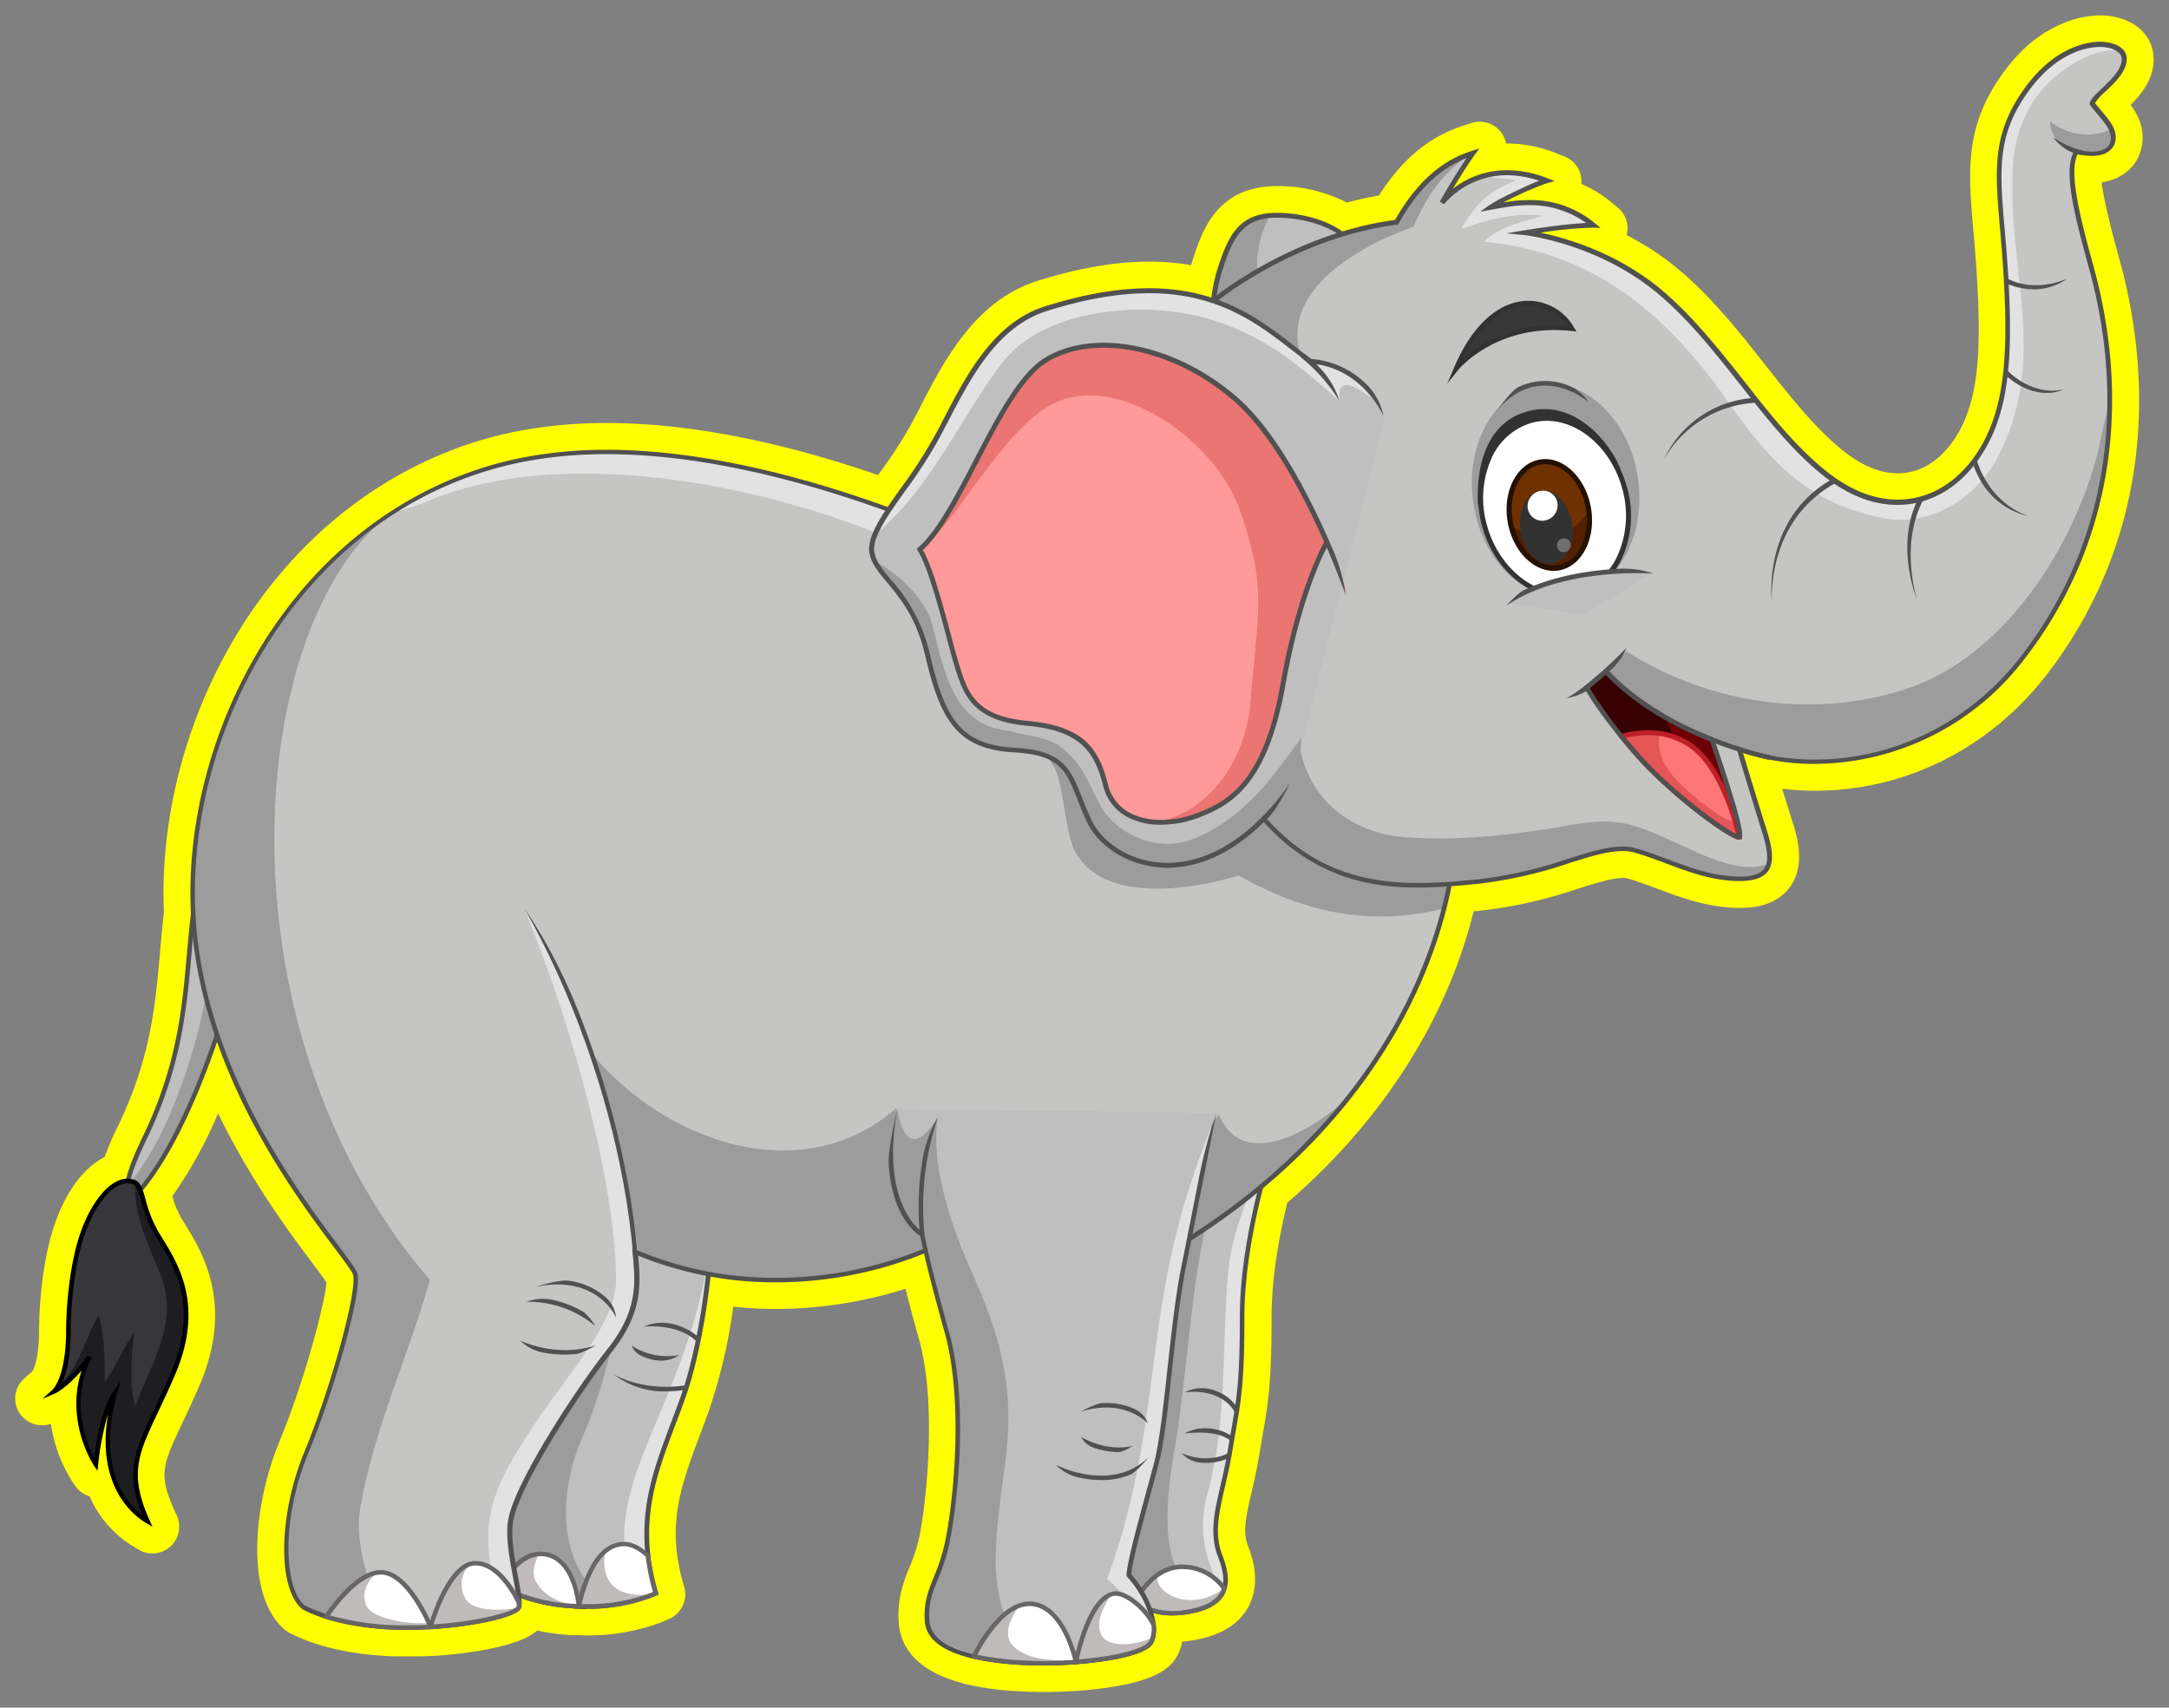 <svg id="Layer_1" data-name="Layer 1" xmlns="http://www.w3.org/2000/svg" width="486.29" height="382.93" viewBox="0 0 486.29 382.93">
  <rect x="0" y="0" width="486.29" height="382.93" fill="#808080" stroke="none"/>
  <defs>
    <style>
      .cls-1 {
        fill: #ff0;
      }

      .cls-2 {
        fill: #bfbfbf;
      }

      .cls-3 {
        fill: #9c9c9c;
      }

      .cls-4 {
        fill: #515151;
      }

      .cls-5 {
        fill: #37363b;
      }

      .cls-6 {
        fill: #1e1d22;
      }

      .cls-7 {
        fill: #e2e2e2;
      }

      .cls-8 {
        fill: #fff;
      }

      .cls-9 {
        fill: #bfbbbb;
      }

      .cls-10 {
        fill: #676565;
      }

      .cls-11 {
        fill: #c5c6c4;
      }

      .cls-12 {
        fill: #323232;
      }

      .cls-13 {
        fill: #703100;
      }

      .cls-14 {
        fill: #542000;
      }

      .cls-15 {
        opacity: 0.3;
      }

      .cls-16 {
        fill: #231103;
      }

      .cls-17 {
        fill: #383838;
      }

      .cls-18 {
        fill: #6d0004;
      }

      .cls-19 {
        fill: #370002;
      }

      .cls-20 {
        fill: #ff7676;
      }

      .cls-21 {
        fill: #e55757;
      }

      .cls-22 {
        fill: #bf2028;
      }

      .cls-23 {
        fill: #ff999a;
      }

      .cls-24 {
        fill: #ea7572;
      }
    </style>
  </defs>
  <g>
    <path class="cls-1" d="M475.19,58.18c-1.12-4.07-3.39-12.29-4-17.29,4.65-.69,8.07-3.62,8.95-7.85.83-4-.66-7.07-2.44-9.53,2.56-2.56,5.39-6.09,5.12-10.78-.31-5.47-5.26-9.28-12-9.28-2.85,0-12.78.88-21.29,12.31-9.16,12.29-8.29,22.32-7.08,36.2.24,2.75.49,5.59.69,8.75,1.15,17.92.64,29.93-5.36,38.33-2.31,3.24-6.32,7.09-12.31,7.09-3.83,0-7.83-1.61-11.9-4.79-6.33-5-11.82-11.92-17.64-19.31-5.66-7.18-11.5-14.6-18.67-20.84a63,63,0,0,0-12.58-8.47,6,6,0,0,0-1.91-6.12l-1.22-1a27.8,27.8,0,0,0-7-4.36c0-.06,0-.13,0-.2a6,6,0,0,0-3.78-5.95l-1.57-.62A30.58,30.58,0,0,0,338,32.17h-.34a6,6,0,0,0-5.89-4.88,6.2,6.2,0,0,0-1.84.29l-1.58.51c-5.05,1.62-12.36,5-19.18,15.73-2.38.42-4.79,1-7.21,1.59a34,34,0,0,0-15.75-3.68c-13.22,0-16.61,10-18.43,15.39q-.41,1.22-.72,2.34a54,54,0,0,0-9.4-.79c-7.72,0-16,1.45-25.51,4.46-13.67,4.56-20.52,17.8-26,28.45-.65,1.26-1.29,2.5-1.93,3.68a104.41,104.41,0,0,1-7,10.76l-.36.5C174.31,98.78,153.9,94.86,136,94.86a106,106,0,0,0-18.86,1.62c-24.1,4.41-45.58,18.71-60.49,40.27-13.63,19.72-20.88,44.39-19.91,67.69,0,.09,0,.19,0,.28l-.06.52c-.31,2.69-.54,5.28-.78,8v.11c-1.1,12.34-2.13,24-9.44,39.12a69.58,69.58,0,0,0-3,7c-4.56,2.25-8.55,7.51-11.15,14.91-3.45,9.85-3.55,22.47-3.55,23.88,0,6-1.09,8.52-1.43,9.16l-1.91,1.71a6,6,0,0,0,4,10.48,5.82,5.82,0,0,0,2-.34A32.93,32.93,0,0,0,16.06,332l.79,1.17a6,6,0,0,0,3.26,2.38,24.41,24.41,0,0,0,9.62,11.13l1.39.83a6,6,0,0,0,8.53-7.62L39,338.44c-3.53-7.89-2.49-10.1,1.94-19.46,1.13-2.39,2.41-5.09,3.79-8.3,7.85-18.32.56-30-3.35-36.33l-.5-.81a19.88,19.88,0,0,1-2.23-5.31A100,100,0,0,0,48.9,249.66c7.4,15.3,16.4,27.27,21.29,33.78,1.08,1.44,2.36,3.14,3,4.15-.36,4.65-4.82,21.8-10.5,35.56-6.25,15.15-7.52,35.11,1.19,42.31.16.13.34.26.52.38l.09.06a6.32,6.32,0,0,0,.56.33,39.53,39.53,0,0,0,5,2.1l.45.17.65.2.43.13,1.16.34.19.05.73.2c.56.15,1.12.29,1.68.41s.91.2,1.39.29l.7.14q.68.14,1.38.24l.43.07c.86.14,1.74.26,2.72.37l.5.06,1.34.14,1.72.13.92.06,2,.09h.34c.91,0,1.79,0,2.63,0s1.76,0,2.62,0h.36l1.72-.07h.27l1.27-.07.33,0c3.44-.24,17.18-1.42,22.06-5.33.13-.1.25-.2.38-.32l1.34.28,1.42.23,1.3.19c.55.07,1.1.13,1.66.18l1.07.09h0a4.78,4.78,0,0,0,.76.08l1.13,0,.54,0h.4l1.41.05a5.25,5.25,0,0,0,.56,0,47,47,0,0,0,15.62-2.7c.7-.26,1.39-.54,2.06-.84l.41-.19a6,6,0,0,0,3.29-7.16l-.13-.43c-.22-.77-.42-1.52-.6-2.26l-.15-.67c-.12-.51-.22-1-.31-1.5,0,0-.11-.57-.15-.76-.08-.49-.15-1-.21-1.43l-.09-.65c-1.12-9.65,1.71-17.16,5.29-26.68.67-1.77,1.35-3.59,2-5.45a123.41,123.41,0,0,0,5.37-23,88.38,88.38,0,0,0,9.47.52A97.37,97.37,0,0,0,203,289c.77,3,1.78,6.79,3.07,11.41,4,14.35,1.65,36.52,0,44.42a36,36,0,0,1-2.15,6.56c-1.33,3.29-2.83,7-2.41,12.58.33,4.51,3.07,10.45,14.08,13.41a5.16,5.16,0,0,0,.79.24l.61.14a67.39,67.39,0,0,0,10,1.42l.47,0q1.23.09,2.52.15h.17c1.24.05,2.54.08,3.86.08h.23c1.07,0,2.18,0,3.3-.07l.68,0,2.68-.15h.27l1.22-.09,1.31-.12c2.92-.28,5.6-.66,8-1.13l.65-.13c6.2-1.31,9.74-3.22,11.47-6.21a10.74,10.74,0,0,0,.8-1.75c.09-.24.16-.5.26-.85s.14-.53.19-.79c.83-.07,1.68-.17,2.53-.32.67-.11,1.33-.25,2-.41l.53-.14c.5-.14,1-.28,1.45-.43l.51-.19c.49-.18,1-.37,1.4-.57l.45-.21a14.37,14.37,0,0,0,1.42-.8l.31-.19a12.68,12.68,0,0,0,4.1-4.32,12.27,12.27,0,0,0,1-2.32l.13-.42c.05-.16.09-.33.13-.5.74-3.14.33-6.65-1.25-10.7-1.16-3-.52-6.16.83-12,.57-2.48,1.22-5.3,1.75-8.51.26-1.6.5-3,.73-4.32,1.26-7.29,2-11.7,2-26.56,0-9.28,2-19.37,3.53-25.52,19.78-17,30.28-35,35.62-47.29a112.12,112.12,0,0,0,6.15-18.05l1.36-.12a104,104,0,0,0,22.05-4.95c3.95-1.24,7.69-2.41,10-2.41a4.34,4.34,0,0,1,1.17.13c2.18.63,4.43,1.48,6.62,2.3,5.12,1.91,10.92,4.09,17.65,4.28h.8c1.94,0,7.84,0,11.26-4.66,3.63-5,1.56-11.53.56-14.69-.69-2.17-1.5-4.79-2.29-7.36a61.13,61.13,0,0,0,7.33.44c20.17,0,39-9.39,51.77-25.76C478.75,125.71,484.64,92.53,475.19,58.18Z"/>
    <g>
      <g>
        <path class="cls-2" d="M51,224.64s-8.19,29.57-20.25,43c-2.5,1.36-4-.74,1.59-12.28,9.56-19.79,9.17-34.81,10.84-49.36C48.29,213,51,224.64,51,224.64Z"/>
        <path class="cls-3" d="M51,224.64s-8.19,29.57-20.25,43c-1.36.74-2.42.45-2.2-1.83,10-10.85,18.26-37.86,18.77-52.2A76.85,76.85,0,0,1,51,224.64Z"/>
        <path class="cls-4" d="M28.37,267.84c-1-1.56.21-5.83,3.53-12.72,7.79-16.12,8.92-28.87,10-41.2.25-2.75.48-5.35.78-8l.15-1.31.78,1.07c5.08,7.05,7.78,18.35,7.89,18.83l0,.13,0,.12c-.08.3-8.36,29.85-20.36,43.2l-.13.11a3.09,3.09,0,0,1-1.41.43h0A1.41,1.41,0,0,1,28.37,267.84Zm22.12-43.21c-.3-1.21-2.72-10.69-6.93-17.21-.23,2.16-.43,4.32-.63,6.59-1.1,12.42-2.24,25.27-10.1,41.56-4.42,9.15-3.87,11.28-3.6,11.72a.39.39,0,0,0,.38.19h0a1.86,1.86,0,0,0,.84-.26C41.86,254.46,49.88,226.75,50.49,224.63Z"/>
      </g>
      <g>
        <path class="cls-5" d="M30.09,265.13C32.2,266,31.68,271,35.32,277s10.24,15.24,3.41,31.17-11.6,19.79-5.68,33c-6.14-3.64-11.6-12.74-7.28-28.66-3.19,4.55-4.32,15.92-4.32,15.92S13.71,317,20.08,304.25c-4.78,6.37-8,7.73-8,7.73s3.18-2.73,3.18-13.64c0-5.09.73-14.71,3.19-21.73C21.31,268.56,26.14,263.49,30.09,265.13Z"/>
        <path class="cls-6" d="M22.13,294.92c1.36,4.78,1.36,10.24,1.36,15,2.05-2.73,4.61-8.5,6.66-11.23-.69,4.78-1.2,11.91.17,16.69,3.41-9.56,10.23-19.11,5.46-30-2.61-6.52-5.83-13-5.52-20.15,1.9,1.09,1.53,6,5.06,11.73,3.64,5.92,10.24,15.24,3.41,31.17s-11.6,19.79-5.68,33c-6.14-3.64-11.6-12.74-7.28-28.66-3.19,4.55-4.32,15.92-4.32,15.92S13.71,317,20.08,304.25c-4.78,6.37-8,7.73-8,7.73A4.65,4.65,0,0,0,13,310.8C17.54,307.38,19.07,300,22.13,294.92Z"/>
        <path d="M32.79,341.54c-2.86-1.69-11.31-8.2-8.56-24.51A63.9,63.9,0,0,0,22,328.41l-.14,1.4-.8-1.16c-.07-.11-6.54-9.84-2.76-21.32-3.55,4.07-5.83,5.08-5.94,5.12l-2.87,1.24,2.33-2.09s3-2.81,3-13.26c0-4.73.68-14.66,3.22-21.9s6.72-12.13,10.54-12.13a4.53,4.53,0,0,1,1.74.34c1.26.53,1.7,2.1,2.3,4.26a28.89,28.89,0,0,0,3.17,7.78l.51.82c3.8,6.12,9.55,15.36,2.93,30.81-1.33,3.11-2.59,5.77-3.7,8.12-4.57,9.64-6.65,14.05-2,24.45l.66,1.47ZM19,276.78c-2.49,7.11-3.15,16.9-3.15,21.56,0,6.22-1,9.86-2,11.86a34.55,34.55,0,0,0,5.8-6.26l.87.54c-4.93,9.86-1.16,19,.58,22.3.43-3.3,1.68-11,4.23-14.63L27,309.74l-.77,2.83c-4.52,16.65,1.93,24.27,5.63,27.12C28,330,30.25,325.14,34.58,316c1.1-2.34,2.36-5,3.68-8.08,6.41-15,.83-23.93-2.86-29.87l-.51-.83a29.7,29.7,0,0,1-3.28-8c-.53-1.89-.91-3.26-1.72-3.59a3.45,3.45,0,0,0-1.34-.27C25.22,265.33,21.37,269.93,19,276.78Z"/>
      </g>
      <g>
        <path class="cls-2" d="M159.29,280.14s-1.14,19.11-6.37,33.66-11.14,25.71-5.91,43.45c-9.1,4.09-24.57,4.32-35-1.59-3-22.52,3.18-35.49,9.32-46.18s11.6-34.12,11.6-34.12Z"/>
        <path class="cls-7" d="M157.93,286.74c.34-1.4.87-3,1.21-4.64-.44,5.23-2,19.95-6.22,31.7-5.23,14.56-11.14,25.71-5.91,43.45a28.91,28.91,0,0,1-3.58,1.31C132.13,336.47,151.41,319.35,157.93,286.74Z"/>
        <path class="cls-3" d="M121.3,309.48c6.14-10.69,11.6-34.12,11.6-34.12l9.22,1.67c-3,15.16-5.21,30.75-11.49,45.19-5.59,12.42-6.09,29.93,6.73,37.61-8.32,1.09-18.07,0-25.38-4.17C109,333.14,115.16,320.17,121.3,309.48Z"/>
        <path class="cls-4" d="M111.73,356.1l-.23-.12,0-.26c-3-22.64,3.29-35.87,9.39-46.49s11.49-33.75,11.55-34l.11-.48,27.31,5,0,.45c0,.19-1.2,19.35-6.4,33.81-.66,1.84-1.33,3.62-2,5.37-4.53,12-8.44,22.41-3.91,37.76l.12.42-.4.19a40,40,0,0,1-15.92,3h0C124,360.74,117,359.09,111.73,356.1ZM150.45,319c.66-1.75,1.33-3.53,2-5.36,4.7-13.09,6.09-30.09,6.31-33.07L133.29,276c-.82,3.39-5.92,24-11.54,33.79-6,10.43-12.15,23.42-9.3,45.6a39.66,39.66,0,0,0,18.85,4.37A39.19,39.19,0,0,0,146.39,357C142,341.53,145.9,331.08,150.45,319Z"/>
      </g>
      <path class="cls-4" d="M156.18,300.81l.71-.73a13.2,13.2,0,0,0-6.75-3.31,10.16,10.16,0,0,0-5.8.71C144.41,297.47,152,296.67,156.18,300.81Z"/>
      <path class="cls-4" d="M152.25,303.86a14.6,14.6,0,0,1-10.63-2.12,4.27,4.27,0,0,0,2.39,2.38,10.63,10.63,0,0,0,4.37,1A7.2,7.2,0,0,0,152.25,303.86Z"/>
      <path class="cls-4" d="M149.2,312a29.63,29.63,0,0,0,4.72-.38l-.16-1c-9.68,1.54-16.08-2.39-16.15-2.43A18.22,18.22,0,0,0,149.2,312Z"/>
      <g>
        <polygon points="131.44 360.76 129.76 359.5 129.31 359.78 128.17 360.64 131.44 360.76"/>
        <g>
          <path class="cls-8" d="M122.67,348.61c6.37,1.47,7,11.51,7,11.51l-.1.07a39.42,39.42,0,0,1-17.36-4.39C112.34,355.63,116.36,347.14,122.67,348.61Z"/>
          <path class="cls-9" d="M120.74,348.46c-.87,2.24-1.72,4.68-.35,6.52,1.26,2.52,5.54,5,9.3,4.86l0,.28-.1.07a39.42,39.42,0,0,1-17.36-4.39C112.33,355.65,115.56,348.85,120.74,348.46Z"/>
          <path class="cls-10" d="M129.6,360.7A39.51,39.51,0,0,1,112,356.25l-.42-.23.21-.43c.14-.32,3.66-7.66,9.41-7.66a7,7,0,0,1,1.57.18c6.67,1.54,7.42,11.55,7.45,12l0,.28-.29.22-.34-.39.31.41-.14.11ZM113,355.59a38.71,38.71,0,0,0,16.21,4.07c-.24-2-1.47-9.36-6.61-10.55a5.58,5.58,0,0,0-1.34-.16C116.85,349,113.77,354.06,113,355.59Z"/>
        </g>
        <g>
          <path class="cls-8" d="M139.9,346.22a8.2,8.2,0,0,1,5.37,2.67,50.55,50.55,0,0,0,1.74,8.36,40.39,40.39,0,0,1-17.18,2.95l-.11-.08C130.29,358.21,132.68,346.21,139.9,346.22Z"/>
          <path class="cls-9" d="M135.69,347.82c-1.42,8.52,4.42,10.56,10.87,9.61a40.78,40.78,0,0,1-16.73,2.77l-.11-.08C130.16,358.64,131.69,351.15,135.69,347.82Z"/>
          <path class="cls-10" d="M129.81,360.71l-.2,0-.48-.36.1-.34c.05-.17.12-.42.2-.74.87-3.34,3.51-13.52,10.47-13.52,1.84,0,3.77.94,5.72,2.81l.14.13,0,.18a49.25,49.25,0,0,0,1.72,8.28l.12.42-.4.19a39.92,39.92,0,0,1-15.91,3h0Zm15-11.58c-1.72-1.59-3.36-2.4-4.9-2.4-6.16,0-8.65,9.6-9.47,12.76l-.06.21h.95A39.13,39.13,0,0,0,146.39,357,49,49,0,0,1,144.79,349.13Z"/>
        </g>
      </g>
      <g>
        <path class="cls-2" d="M284.51,259.78s-6,18.54-6,35.49-1,19.4-2.67,29.83S270.86,342,273.59,349s.82,11.06-7.2,12.42-13.33-2-16.45-6.62,6.76-50.16,6.76-50.16l3.07-26.78Z"/>
        <path class="cls-7" d="M271.05,333.57c4.1-15.7,2.88-31.82,4.25-47.52.58-8.76,4.16-17,7.75-25.2l1.46-1.07s-6,18.54-6,35.49-1,19.4-2.67,29.83S270.86,342,273.59,349c1.52,3.89,2.07,5.7.46,7.82C269.55,349.2,268.61,341.7,271.05,333.57Z"/>
        <path class="cls-3" d="M256.7,304.64l3.07-26.78,11.83-8.64c-.16.6-.3,1.21-.4,1.82-4.28,16.72-4.91,37-8,54.82-5.27,30.25,5,31.71,10.87,31.39-1.12,2.1-3.61,3.48-7.66,4.17-8,1.37-13.33-2-16.45-6.62S256.7,304.64,256.7,304.64Z"/>
        <path class="cls-4" d="M249.51,355.09c-3.16-4.65,5.67-45.88,6.68-50.51l3.1-27,26.2-19.15-.49,1.51c-.06.18-6,18.66-6,35.33,0,14.35-.68,18.32-1.93,25.54-.23,1.32-.48,2.75-.75,4.37-.49,3-1.12,5.73-1.67,8.13-1.38,6-2.46,10.67-.57,15.51,1.47,3.77,1.59,6.65.37,8.8s-3.85,3.61-8,4.31a21.07,21.07,0,0,1-3.56.31h0A15.65,15.65,0,0,1,249.51,355.09Zm10.75-76.94-3.06,26.6c-2.74,12.61-9.31,46.14-6.84,49.77a14.65,14.65,0,0,0,12.55,6.7,20,20,0,0,0,3.39-.3c3.8-.65,6.17-1.89,7.25-3.8s.92-4.47-.44-7.93c-2-5.14-.88-10,.53-16.11.55-2.39,1.18-5.09,1.66-8.06.27-1.63.52-3.06.75-4.38,1.24-7.17,1.92-11.11,1.92-25.37,0-14.09,4.19-29.42,5.6-34.17Z"/>
      </g>
      <path class="cls-4" d="M270.32,328.05a12.26,12.26,0,0,0,5.51-1.28l-.46-.91c-5.19,2.58-10.37,0-10.42,0a6.36,6.36,0,0,0,4.11,2.13Q269.66,328,270.32,328.05Z"/>
      <path class="cls-4" d="M276.84,316.63l.88-.53a10.1,10.1,0,0,0-6.67-4.65,8.13,8.13,0,0,0-5.47.78C265.66,312.22,273.42,310.9,276.84,316.63Z"/>
      <path class="cls-4" d="M275.89,323.07l.65-.79a10.76,10.76,0,0,0-6-2,9.45,9.45,0,0,0-5,1.17C265.64,321.44,272.71,320.41,275.89,323.07Z"/>
      <g>
        <path class="cls-8" d="M264.72,351.34a11.62,11.62,0,0,1,9.75,4.87c-.81,2.69-3.39,4.42-8.08,5.21a16.15,16.15,0,0,1-11.91-2.09C255.6,357.05,258.88,351.61,264.72,351.34Z"/>
        <path class="cls-9" d="M259.48,353.19c-.77,4.14,7.44,8.54,14.95,3l0,0c-.81,2.69-3.39,4.42-8.08,5.21a16.15,16.15,0,0,1-11.91-2.09A16.72,16.72,0,0,1,259.48,353.19Z"/>
        <path class="cls-10" d="M254.2,359.76l-.38-.25.2-.41c1.18-2.39,4.58-8,10.68-8.27a12.18,12.18,0,0,1,10.18,5.07l.16.21-.08.25c-.88,2.92-3.65,4.75-8.49,5.57a20.9,20.9,0,0,1-3.56.31h0A15.65,15.65,0,0,1,254.2,359.76Zm10.54-7.91c-5.23.24-8.34,4.89-9.6,7.29a15.9,15.9,0,0,0,11.16,1.78c4.27-.73,6.76-2.23,7.6-4.61A11.09,11.09,0,0,0,264.74,351.85Z"/>
      </g>
      <g>
        <path class="cls-11" d="M326.25,188.48s-.91,53.45-61.87,90.75c-26.84,3.18-54.14,0-54.14,0s-32.33,16.56-67.82,1.5c.58,6.43,1.52,13-5.65,22S116.53,332,114.71,340.19c-1.6,6.14,2.5,17.51,1.59,20.24s-31.39,8.65-48.22,0c-5.24-4.32-5.24-20.47.68-34.8s11.83-35.71,10.92-39.8-34.58-38-36.4-81.66,26.84-92.46,75.07-101.28S229.3,126.1,245.73,136,326.25,188.48,326.25,188.48Z"/>
        <g>
          <path class="cls-7" d="M119.93,319.25c7.88-11.86,18.19-22.62,18.19-32.2,0-20.44-9.09-55.36-20.55-83.3,10.3,18.67,17.84,36.58,19.88,46.14,1.78,10.66,5.19,30.93,5,30.84.58,6.43,1.52,13-5.65,22S116.53,332,114.71,340.19c-1.6,6.14,2.5,17.51,1.59,20.24-.18.53-1.45,1.18-3.52,1.81C106.48,342.36,109.34,335.2,119.93,319.25Z"/>
          <path class="cls-7" d="M245.73,136c2.51,1.52,6.14,3.8,10.48,6.58-5.64.55-11,4.34-15,1.49-44.36-33.43-110.71-47.05-146-31.39-2.27,1-4.77,1.46-7.16,2.26a82.89,82.89,0,0,1,30.37-12.09C166.57,94.07,229.3,126.1,245.73,136Z"/>
        </g>
        <g>
          <path class="cls-3" d="M200.92,248.52c1.36,10.24,12.28,15.7,21.15,17.74,17.74,4.1,40.26,1.37,51.18-16.37,6.1,14.64,24.74.64,29.66-4.45-9,11.5-21.37,23.29-38.53,33.79-26.84,3.18-54.14,0-54.14,0S178.3,295.58,143.07,281c-1.59-15.33-6.19-30-10.39-44.75C149.05,256,179.76,267,200.92,248.52Z"/>
          <path class="cls-3" d="M277.72,196.32s-29.48,9.67-37-6c-2-4.77-2.28-14.1-4.33-18.2C226.26,155.61,212,139.71,215,120.57A269.21,269.21,0,0,1,245.73,136c16.43,9.94,80.52,52.44,80.52,52.44a72.53,72.53,0,0,1-2.51,15.28C309.59,207.22,294.77,206,277.72,196.32Z"/>
          <path class="cls-3" d="M43.28,204.17c-1.37-33,14.63-68.85,43.3-88.26C54.66,141.84,48.4,231.3,96.38,287,91.54,304.21,84,319.84,80.81,337.92c-1.64,9.89,2.9,18,5.09,26.85-6.39-.44-12.73-1.72-17.82-4.34-5.24-4.32-5.24-20.47.68-34.8s11.83-35.71,10.92-39.8S45.1,247.84,43.28,204.17Z"/>
        </g>
        <path class="cls-4" d="M67.84,360.89l-.09-.06c-5.59-4.62-5.34-21.16.54-35.39s11.75-35.6,10.89-39.5c-.17-.75-1.94-3.11-4.19-6.1-9.21-12.26-30.77-40.95-32.22-75.65-.92-22,6-45.36,18.86-64,14-20.25,34.1-33.67,56.62-37.78A98.72,98.72,0,0,1,136,100.86c41.53,0,90.08,22.73,110,34.74,16.25,9.83,79.9,52,80.54,52.45l.24.16v.28c0,.13-.32,13.67-8.12,31.58-7.19,16.51-22.39,40.26-54,59.6l-.1.05-.11,0a223.06,223.06,0,0,1-26,1.42h0a271.82,271.82,0,0,1-28.08-1.41,88.78,88.78,0,0,1-36.44,7.82,80.77,80.77,0,0,1-30.88-6c.58,6.26,1.14,12.75-5.84,21.56-7.58,9.56-20.2,29.28-22,37.23-.89,3.46.1,8.79.9,13.07.62,3.32,1.11,5.94.68,7.21-.7,2.12-13.15,4.87-25.4,4.87C84.71,365.47,75.21,364.67,67.84,360.89Zm74.78-80.63a79.61,79.61,0,0,0,31.27,6.28A87.45,87.45,0,0,0,210,278.77l.14-.07.15,0a273.85,273.85,0,0,0,28.11,1.41,221.64,221.64,0,0,0,25.8-1.4c31.29-19.17,46.35-42.67,53.47-59s8-29,8.05-31c-4.31-2.86-64.54-42.76-80.27-52.27-19.78-12-68.12-34.6-109.42-34.6a98.45,98.45,0,0,0-17.6,1.51c-49,9-76.42,58.26-74.65,100.75,1.44,34.39,22.87,62.91,32,75.08,2.8,3.74,4.16,5.57,4.37,6.49,1,4.47-5.43,26.75-11,40.12-6.13,14.85-5.51,30.25-.87,34.18,7.18,3.66,16.48,4.44,23,4.44,13.12,0,23.92-2.93,24.43-4.18.34-1-.17-3.77-.72-6.69-.82-4.39-1.83-9.84-.88-13.5,1.79-8.07,14.52-28,22.16-37.63,6.76-8.52,6.18-14.82,5.61-20.92l-.14-1.61Z"/>
      </g>
      <path class="cls-4" d="M142.34,286.43l1-.06c-1.4-23.58-7.69-44.47-13.6-59.41-5.79-14.63-12.2-23.21-12.2-23.21C117.79,204.11,139.6,240,142.34,286.43Z"/>
      <path class="cls-4" d="M138.12,295.47a7,7,0,0,0-2.51-4.73,15.51,15.51,0,0,0-8.15-3.55c-2.2-.3-7.53,1.41-7.53,1.41C133.66,285.66,138,295.07,138.12,295.47Z"/>
      <path class="cls-4" d="M133.48,297.36a12.19,12.19,0,0,0-2.57-3.12,24.33,24.33,0,0,0-6.77-2.71,10.48,10.48,0,0,0-6.1.38A23.55,23.55,0,0,1,133.48,297.36Z"/>
      <path class="cls-4" d="M126.66,303.75a22.4,22.4,0,0,0,2.42-.12c1.57-.16,4.57-2,4.57-2-8.78,3-16.93-1-17-1a9.88,9.88,0,0,0,5,2.65A25.58,25.58,0,0,0,126.66,303.75Z"/>
      <g>
        <path d="M116.88,360.16a4,4,0,0,0,.06-.63l-1-.06,0,.57Z"/>
        <g>
          <path class="cls-8" d="M85.93,352.59c6,.68,10.6,12.22,10.6,12.22-7.61.43-16.19,0-23.4-2.31h0S80,351.9,85.93,352.59Z"/>
          <path class="cls-9" d="M84.49,352.63c-1.81,1.69-3.75,4.37-2.31,7.53,1.19,2.62,9,4.27,14.2,3.74.05.13.15.91.15.91-7.61.43-16.19,0-23.4-2.31C73.13,362.5,78.92,353.53,84.49,352.63Z"/>
          <path class="cls-10" d="M73,363l-.64-.2.36-.56c.28-.43,7.09-10.85,13.29-10.14s10.81,12.05,11,12.53l.27.67-.71,0c-1.74.1-3.49.15-5.18.15h0A60.94,60.94,0,0,1,73,363Zm12.89-9.88c-4.83-.56-10.43,7-11.93,9.11a61.17,61.17,0,0,0,17.44,2.23c1.44,0,2.92,0,4.39-.11C94,360.31,90.08,353.58,85.87,353.1Z"/>
        </g>
        <g>
          <path class="cls-8" d="M96.53,364.81s4-14,9.87-14.27,10,9,10,9h0l-.05.56a2.61,2.61,0,0,1-.08.35C115.82,361.87,107.11,364.2,96.53,364.81Z"/>
          <path class="cls-9" d="M96.53,364.81s3.57-12.65,9-14.13a6.27,6.27,0,0,0-1,8.08c1.86,2.43,7.07,2.55,11.66,1.79C115.35,362,106.83,364.21,96.53,364.81Z"/>
          <path class="cls-10" d="M96,364.81c0-.15,4-14.54,10.38-14.78h.23c6.11,0,10.32,9.07,10.32,9.54l-.06.6a1.89,1.89,0,0,1-.1.44c-.64,1.93-10.09,4.14-20.22,4.72l-.55,0Zm10.61-13.76h-.2c-4.3.17-7.91,9-9.2,13.2,10.66-.69,18.18-3,18.59-4a1.31,1.31,0,0,0,.06-.23l0-.43C115.42,358.58,111.69,351.05,106.62,351.05Z"/>
        </g>
      </g>
      <g>
        <path class="cls-2" d="M201.19,248.61l71,.94s-4.1,21-6.83,34.63-3.75,35-6.14,44-6.14,22.08-6.14,25c4.44,4.83,6.82,11.82,4.95,15.06s-17.06,5.12-27.81,4.61-21.84-2.56-22.35-9.38,2.73-9.33,4.44-17.29,4.49-31.29-.06-47.55-5.51-21.82-5.51-21.82S197.1,271.36,201.19,248.61Z"/>
        <path class="cls-7" d="M248.13,354c.68-1.1,5.16-13.35,8.06-30.95,3.81-23.08,3.69-41.63,15.43-70.42-1.24,6.34-4.13,21.08-6.22,31.53-2.73,13.64-3.75,35-6.14,44s-6.14,22.08-6.14,25c4.3,4.67,6.66,11.37,5.1,14.73C256.6,362.78,252.22,357.48,248.13,354Z"/>
        <path class="cls-3" d="M201.19,248.61s1.55,14,9.07,1.92c-1.67,11.07,3,24.46,8.1,35.9,6.6,14.76,9.07,26.05,7,41.62-3,22.42-4,29.47,4.94,44.84-9.37-.82-21.9-3.39-22.35-9.38-.51-6.83,2.73-9.33,4.44-17.29s4.49-31.29-.06-47.55-5.51-21.82-5.51-21.82S197.1,271.36,201.19,248.61Z"/>
        <path class="cls-4" d="M233.86,373.48c9.92,0,22.76-1.67,24.65-4.94s-.28-10.43-4.87-15.51c.12-2.51,2.4-10.94,4.42-18.4.6-2.2,1.18-4.35,1.7-6.31,1.24-4.7,2.11-12.67,3-21.12.88-8,1.79-16.33,3.1-22.92,2.7-13.5,6.79-34.43,6.83-34.64a109.69,109.69,0,0,0-3.84,14.27c-1.28,6.52-2.78,14.1-4,20.17-1.33,6.63-2.24,15-3.12,23-.92,8.41-1.79,16.35-3,21-.52,2-1.1,4.11-1.7,6.3-2.19,8.1-4.46,16.48-4.46,18.86v.2l.13.15c4.33,4.71,6.61,11.47,4.88,14.46s-16.47,4.87-27.34,4.35c-14.11-.68-21.47-3.67-21.86-8.91-.29-3.94.68-6.36,1.92-9.42a43.22,43.22,0,0,0,2.51-7.72c1.49-7,4.7-30.77-.07-47.8-4.48-16-5.48-21.72-5.49-21.77l0-.24-.22-.12c-.1-.06-9.81-5.74-5.84-27.79,0,0-2.11,8.76-1.94,12.19.6,11.58,5.9,15.61,7.07,16.37.23,1.21,1.47,7.32,5.48,21.64,4.35,15.57,1.91,38.59,0,47.3a43.18,43.18,0,0,1-2.46,7.55c-1.23,3.06-2.3,5.7-2,9.88.44,5.84,8.12,9.16,22.83,9.86C231.38,373.45,232.59,373.48,233.86,373.48Z"/>
      </g>
      <path class="cls-4" d="M206.27,276.9l1-.11a62.66,62.66,0,0,1,3-26.26A28.3,28.3,0,0,0,206.68,261,63.59,63.59,0,0,0,206.27,276.9Z"/>
      <g>
        <g>
          <path class="cls-8" d="M231.54,359.67c7.25.85,9.71,13,9.71,13a92.81,92.81,0,0,1-11,.2,69.8,69.8,0,0,1-11.9-1.45S224.29,358.81,231.54,359.67Z"/>
          <path class="cls-9" d="M228.49,360.07c-2.43,3.65-4,7.42-.28,9.92,3.92,2.61,8.46,2.1,13,2.65v.05a92.81,92.81,0,0,1-11,.2,69.8,69.8,0,0,1-11.9-1.45S222.7,362.21,228.49,360.07Z"/>
          <path class="cls-10" d="M230.24,373.4a69.56,69.56,0,0,1-12-1.46l-.62-.15.27-.57c.24-.51,6.19-12.93,13.7-12.06s10.14,13.32,10.16,13.44l.09.55-.56.05c-2.48.19-5,.28-7.36.28h0C232.65,373.48,231.4,373.46,230.24,373.4Zm1.24-13.22c-5.95-.72-11.11,8.48-12.37,10.9a72,72,0,0,0,11.17,1.3c1.16.05,2.38.08,3.65.08h0c2.18,0,4.43-.08,6.69-.24C240,369.85,237.41,360.87,231.48,360.18Z"/>
        </g>
        <g>
          <path class="cls-8" d="M258.07,368.28c-1.28,2.22-8.77,3.79-16.82,4.41,0,0,2.73-14.44,8.54-15.33,2.37-.42,6.86,3.05,8.85,6.94A6.53,6.53,0,0,1,258.07,368.28Z"/>
          <path class="cls-9" d="M249.22,357.5c-1.7,2.51-3.89,6.47-2.13,9.42,2.43,3.4,10.53,1.11,11.48,0a4.68,4.68,0,0,1-.5,1.39c-1.28,2.22-8.77,3.79-16.82,4.41C241.25,372.68,243.8,359.2,249.22,357.5Z"/>
          <path class="cls-10" d="M240.75,372.6c0-.15,2.75-14.79,8.95-15.74,2.65-.47,7.33,3.16,9.4,7.2l0,.18a7,7,0,0,1-.64,4.3c-1.88,3.24-13.65,4.38-17.22,4.66l-.65.05Zm9.46-14.76-.34,0c-4.25.65-7.07,9.95-8,14.25,8.43-.7,14.71-2.33,15.73-4.09a6,6,0,0,0,.52-3.58C256.23,360.78,252.26,357.84,250.21,357.84Z"/>
        </g>
      </g>
      <path class="cls-4" d="M257.39,319.25a5.79,5.79,0,0,0-3.3-3.42,15.44,15.44,0,0,0-6.84-1.21c-1.6.07-5,1.95-5,1.95C252.27,313.41,257.34,319.2,257.39,319.25Z"/>
      <path class="cls-4" d="M246.92,331.9a17,17,0,0,0,6.31-1.15c1.69-.67,4.2-3.9,4.2-3.9-8.39,8-20.56,1.69-20.68,1.63a9.93,9.93,0,0,0,5,2.8A23.09,23.09,0,0,0,246.92,331.9Z"/>
      <path class="cls-4" d="M250.79,325.61c1.08,0,3.12-1.38,3.12-1.38-6,1.44-11.5-2-11.55-2a5.17,5.17,0,0,0,2.77,2.38,17.88,17.88,0,0,0,5.32,1Z"/>
      <g>
        <g>
          <path class="cls-2" d="M271.93,69.26a35.56,35.56,0,0,1,2-10c2.09-6.2,4.37-10.94,12.22-10.94S300.75,51.2,303.49,55C298,59.22,271.93,69.26,271.93,69.26Z"/>
          <path class="cls-3" d="M273.94,59.22c2-5.8,4.08-10.32,10.76-10.88-2.7,5.14-4,11.88-1.63,16.45-6.11,2.53-11.14,4.47-11.14,4.47A35.56,35.56,0,0,1,273.94,59.22Z"/>
          <path class="cls-4" d="M271.38,69.25a35.9,35.9,0,0,1,2-10.2c2.09-6.19,4.5-11.32,12.74-11.32,7.65,0,14.79,2.81,17.77,7l.31.43-.42.32c-5.47,4.2-30.63,13.9-31.69,14.31l-.76.29Zm14.78-20.43c-7.53,0-9.68,4.59-11.71,10.58a38.49,38.49,0,0,0-1.93,9c4.28-1.67,24.63-9.69,30.19-13.53C299.75,51.25,293.2,48.82,286.16,48.82Z"/>
        </g>
        <g>
          <path class="cls-11" d="M390,168s3.41,11.3,5.6,18.24,2.06,11.06-6.21,10.82-15.08-4.14-22.62-6.33-18.36,5.36-35.69,7-41.41,3.83-57.46-29.37-2.19-100.35-2.19-100.35S288.89,53,313.15,49.83c5.84-10.4,12-13.87,17.15-15.51-3.28,4.56-6.93,11.13-6.93,11.13s8.21-10.94,23.44-4.92c-3.56.91-14.83,6.93-14.83,6.93s14.37-6.21,25.32,3.1C353.1,50.38,342,52.2,342,52.2S359,54,373,66.12,396.15,96,409.53,106.5s26.27,6.57,33.57-3.65,7.78-23.59,6.56-42.56-4.13-28.22,5.11-40.62S476.05,8.85,476.3,13.1s-6.81,8.15-7.18,10.22c2.68,3.4,5.23,5.47,4.62,8.39S469.24,35,465.59,34c-2.43,3.77-.36,12.65,3.29,25.9s12.28,52-15.45,87.68C436.57,169.29,409.65,175,390,168Z"/>
          <path class="cls-7" d="M327.66,51.38c3.65-6.67,6.51-8.44,12.31-11-2.74-.36-5.05-.58-7.64-.79,3.73-1.14,8.57-1.36,14.48,1-3.56.91-14.83,6.93-14.83,6.93s14.37-6.21,25.32,3.1C353.1,50.38,342,52.2,342,52.2S359,54,373,66.12,396.15,96,409.53,106.5s26.27,6.57,33.57-3.65,7.78-23.59,6.56-42.56c-1.18-18.41-4-27.65,4.31-39.51.26-.37.52-.74.8-1.11,8.29-11.12,18.81-11,21.08-7.79-3.45-1.89-9.5,1.2-12.93,3.65-6.7,4.69-10.22,11.2-11.43,19.26-2.28,24.42,8.33,44.55-3.53,67.57-4.38,8.76-14.79,16-25.9,13.79-16.49-3.27-25.08-12.54-33.84-24.94-13.13-19-29.45-34.65-55.55-37,3.65-3.65,9-4.41,13.34-5.87C339.44,47.61,333.49,49.19,327.66,51.38Z"/>
          <path class="cls-3" d="M330.28,112.58c1.85,13.14,11.62,22.63,21.83,21.2s17-13.25,15.15-26.38-11.62-22.63-21.83-21.2S328.44,99.45,330.28,112.58Z"/>
          <path class="cls-3" d="M314.8,187.74c11.29.74,20.14-.09,31.25-1.71,5.69-.83,10.82-2.32,16.56-1.63,11.15,1.4,24.06,13,34,9.28-.55,2.32-2.62,3.55-7.25,3.42-8.27-.24-15.08-4.14-22.62-6.33s-18.36,5.36-35.69,7c-14,1.32-32.37,3-47.38-13.87,3.87-5.45,7.1-11.14,7.39-18.46C293.46,184.4,310.05,187.43,314.8,187.74Z"/>
          <g>
            <path class="cls-3" d="M390.15,168.69c-10.64-5.23-21.16-10.12-30.48-17.44,2.19-2.19,4.38-5.11,5.11-5.11,19.7,12.41,43.13,14.84,62.83,8.27,21.89-7.29,37.86-32.35,43-54.23.78-3.73,1.62-7.34,2.48-10.9a92.23,92.23,0,0,1-19.63,58.32C436.57,169.29,409.65,175,390,168,390,168,390,168.28,390.15,168.69Z"/>
            <path class="cls-3" d="M459.63,27.21A13.36,13.36,0,0,0,473.42,29a4.2,4.2,0,0,1,.32,2.67c-.36,1.75-1.91,2.57-3.88,2.75C465,34.19,459.63,32.51,459.63,27.21Z"/>
            <path class="cls-3" d="M316.8,50.92s-39,12.43-21.34,36.12c-8.36-3.72-17.62-4.18-26.25-6.29,1.16-7.8,2.17-12.7,2.17-12.7S288.89,53,313.15,49.83c5.5-9.79,11.32-13.44,16.25-15.2C322.56,39.67,320.09,44,316.8,50.92Z"/>
          </g>
          <path class="cls-4" d="M273.08,168.64c-15.95-33-2.37-100-2.23-100.7l0-.18.14-.12c.18-.15,17.79-15.09,41.79-18.32,6.19-10.9,12.85-14.08,17.32-15.52l1.59-.51-1,1.35c-1.74,2.41-3.59,5.41-4.94,7.68A19.57,19.57,0,0,1,338,38.17,24.61,24.61,0,0,1,347,40l1.57.62-1.63.42a73.2,73.2,0,0,0-9.85,4.36,31.21,31.21,0,0,1,5.64-.54,22.34,22.34,0,0,1,14.91,5.26l1.22,1-1.59-.07a86.24,86.24,0,0,0-11.87,1.13c5.72,1.19,17.68,4.58,27.9,13.48,6.74,5.87,12.41,13.07,17.9,20,6,7.67,11.76,14.92,18.66,20.32,5.14,4,10.39,6.06,15.58,6.06,6.67,0,12.78-3.41,17.2-9.6,7-9.85,7.7-22.94,6.47-42.21-.21-3.22-.46-6.1-.7-8.88-1.18-13.49-1.88-21.64,5.91-32.1,6.84-9.18,14.34-9.89,16.48-9.89,3.43,0,5.91,1.49,6,3.62.17,2.88-2.57,5.47-4.77,7.55a12.42,12.42,0,0,0-2.34,2.58c.49.61,1,1.18,1.42,1.72,2.05,2.42,3.66,4.32,3.13,6.9-.43,2-2.34,3.23-5.25,3.23a13.9,13.9,0,0,1-3.17-.4c-2,3.9.29,13.3,3.54,25.13,8.94,32.47,3.42,63.78-15.54,88.16a59.4,59.4,0,0,1-47,23.44h0a51.45,51.45,0,0,1-16.05-2.48c.89,2.94,3.51,11.57,5.29,17.21,1.12,3.55,1.93,7.13.32,9.34-1.17,1.59-3.44,2.29-7.06,2.2-5.72-.17-10.8-2.07-15.71-3.91-2.29-.86-4.65-1.74-7.05-2.44a10.07,10.07,0,0,0-2.84-.37c-3.26,0-7.23,1.24-11.83,2.68a98.5,98.5,0,0,1-20.82,4.7c-3.88.37-8.28.79-12.87.79C305.16,199.1,286.28,195.94,273.08,168.64Zm93.8,21.61c2.43.71,4.82,1.6,7.13,2.46,4.83,1.81,9.82,3.68,15.35,3.84,3.21.1,5.21-.47,6.14-1.75,1.06-1.44.92-3.94-.48-8.36-2.16-6.86-5.56-18.13-5.59-18.24l-.31-1,1,.35a50,50,0,0,0,16.7,2.77h0c18,0,34.79-8.39,46.17-23,18.74-24.1,24.19-55.07,15.35-87.2-3.54-12.86-5.84-22.28-3.22-26.35l.22-.33.38.1A13.23,13.23,0,0,0,469,34c1.38,0,3.75-.3,4.18-2.35s-1-3.7-2.89-6c-.52-.61-1.07-1.27-1.63-2l-.15-.2,0-.24c.17-1,1.3-2,2.74-3.39,2-1.93,4.56-4.32,4.43-6.7-.09-1.5-2.17-2.59-4.94-2.59-2,0-9.06.68-15.6,9.46-7.55,10.12-6.85,18.11-5.7,31.34.24,2.79.49,5.68.7,8.91,1.25,19.52.56,32.8-6.67,42.92-4.63,6.49-11.06,10.06-18.09,10.06-5.44,0-10.91-2.12-16.26-6.3-7-5.48-12.75-12.78-18.84-20.51-5.46-6.92-11.1-14.08-17.76-19.88-13.67-11.9-30.5-13.78-30.67-13.8l-4.06-.42,4-.66c.39-.06,9-1.47,13.84-1.64a21.49,21.49,0,0,0-13-4,29.12,29.12,0,0,0-4.47.36c-3.59.57-6.31,1.13-6.31,1.13a30.52,30.52,0,0,1,5-3.18c2.74-1.38,6-2.94,8.23-3.79a22.86,22.86,0,0,0-7.2-1.24,18.61,18.61,0,0,0-14.14,6.52l-.92-.6c0-.06,3-5.4,6-9.77-4.24,1.65-9.91,5.17-15.25,14.69l-.13.24-.27,0c-22.68,3-39.63,16.56-41.35,18-.79,3.94-13.19,68,2.18,99.81C286.85,194.61,304.37,198,318.21,198c4.54,0,8.91-.41,12.77-.78a97.44,97.44,0,0,0,20.6-4.65c4.68-1.47,8.72-2.74,12.15-2.74A11.22,11.22,0,0,1,366.88,190.25Z"/>
        </g>
        <g>
          <path class="cls-12" d="M363.42,105.54l-32,8.11s-2-17.58,10.73-21.32C353.52,89,361.74,100.43,363.42,105.54Z"/>
          <path class="cls-8" d="M332.85,117.93c2.91,10.69,12.3,17.44,21,15.08s13.33-12.94,10.41-23.64-12.3-17.44-21-15.08S329.93,107.24,332.85,117.93Z"/>
          <path class="cls-8" d="M364.52,110.59c2.26,10.27-2.37,20.15-10.71,22.42-8.09,2.21-16.81-3.54-20.3-13C341.25,126.34,360.93,128.3,364.52,110.59Z"/>
          <g>
            <path class="cls-13" d="M338.66,117.36c1.29,6.51,6.23,10.94,11,9.91s7.65-7.16,6.36-13.67-6.23-10.94-11-9.91S337.38,110.85,338.66,117.36Z"/>
            <path class="cls-14" d="M350.45,119.63a13.36,13.36,0,0,0,5.76-5.08c.85,6.15-1.94,11.73-6.51,12.72-4.75,1-9.62-3.3-11-9.69C341.92,120.48,346.3,120.92,350.45,119.63Z"/>
            <path class="cls-12" d="M341,119.45c.89,4.48,4.16,7.57,7.3,6.89s5-4.87,4.09-9.35-4.16-7.58-7.3-6.9S340.07,115,341,119.45Z"/>
            <path class="cls-8" d="M342.62,114.43a3.28,3.28,0,0,0,4.17,2.18,3.46,3.46,0,0,0,2.29-4.24,3.27,3.27,0,0,0-4.17-2.18A3.46,3.46,0,0,0,342.62,114.43Z"/>
            <g class="cls-15">
              <path class="cls-8" d="M349.13,122.74a1.51,1.51,0,0,0,1.92,1,1.59,1.59,0,0,0,1.05-1.95,1.51,1.51,0,0,0-1.92-1A1.6,1.6,0,0,0,349.13,122.74Z"/>
            </g>
            <path class="cls-16" d="M349.82,127.85c-5.11,1.1-10.37-3.55-11.72-10.37s1.69-13.25,6.81-14.37,10.36,3.55,11.71,10.37c1.28,6.45-1.41,12.69-6.13,14.19C350.27,127.74,350,127.8,349.82,127.85Zm-10.59-10.61c1.22,6.17,5.87,10.41,10.35,9.44s7.13-6.84,5.92-13-5.87-10.41-10.35-9.44a5.47,5.47,0,0,0-.58.15C340.41,105.76,338.07,111.38,339.23,117.24Z"/>
          </g>
          <path class="cls-12" d="M332.32,118.07a23,23,0,0,1,.89-15.3,15.33,15.33,0,0,1,9.9-9,14.23,14.23,0,0,1,3.67-.49c7.89,0,15.45,6.71,18,16a23.07,23.07,0,0,1-.89,15.31,15.31,15.31,0,0,1-9.9,9,14.23,14.23,0,0,1-3.67.49C342.4,134,334.84,127.32,332.32,118.07ZM343.4,94.82a14.26,14.26,0,0,0-9.19,8.39,22,22,0,0,0-.83,14.58c2.39,8.77,9.5,15.14,16.91,15.14a12.86,12.86,0,0,0,3.38-.45,14.24,14.24,0,0,0,9.19-8.38,22,22,0,0,0,.83-14.58c-2.39-8.78-9.5-15.15-16.91-15.15A12.86,12.86,0,0,0,343.4,94.82Z"/>
        </g>
        <path class="cls-4" d="M335.9,91.73c9.37-10.59,19.78-2,20.21-1.59a9.44,9.44,0,0,0-4.81-3.83,14,14,0,0,0-10.79.44C338.7,87.62,335.9,91.73,335.9,91.73Z"/>
        <g>
          <path class="cls-17" d="M326.47,82.66s8.57-10.76,25.9-8.94C347.45,65.52,334.13,64.42,326.47,82.66Z"/>
          <path class="cls-12" d="M326,82.45c4-9.5,10.08-15,16.71-15a11.85,11.85,0,0,1,10.16,5.94l.57.94-1.09-.11a36,36,0,0,0-3.85-.21c-14.26,0-21.5,8.85-21.57,8.94l-2.45,3.07Zm25.32-9.37a10.66,10.66,0,0,0-8.61-4.48c-5.53,0-10.7,4.18-14.46,11.57A30.84,30.84,0,0,1,348.47,73C349.4,73,350.34,73,351.29,73.08Z"/>
        </g>
        <path class="cls-4" d="M396.6,170.39l.21-1.07c-.23,0-22.91-4.68-36.37-19.15l-.81.75C373.34,165.65,396.36,170.35,396.6,170.39Z"/>
        <path class="cls-4" d="M355.61,155c2-1.54,4.08-3.36,5.79-5a14.36,14.36,0,0,0,3.3-4.76c-.08.08-8.16,8.48-13.5,11.33A13.8,13.8,0,0,0,355.61,155Z"/>
        <g>
          <path class="cls-18" d="M360.07,150.59c7,7.47,16.29,12.32,23.78,15.28,2.08,6.06,7.28,21.57,6.1,21.86-1.46.37-15.32-9.66-23.35-19s-10.83-14.59-10.83-14.59Z"/>
          <path class="cls-19" d="M360.07,150.59A57.19,57.19,0,0,0,373.51,161a30,30,0,0,1,2.05,16.65,91.45,91.45,0,0,1-9-8.84c-8-9.3-10.83-14.59-10.83-14.59Z"/>
          <g>
            <path class="cls-20" d="M366.6,168.76q-1.67-1.94-3-3.63c3.47-1,9.38-1.75,14.81,1.57,8.36,5.1,11.58,21,11.58,21C388.49,188.1,374.63,178.07,366.6,168.76Z"/>
            <path class="cls-21" d="M372,164.46c-.95,6.87,4.2,11,9.11,15.25,2.48,1.48,5.05,4.37,8,4.46.63,2.13.92,3.56.92,3.56-1.46.37-15.32-9.66-23.35-19q-1.67-1.94-3-3.63A21.36,21.36,0,0,1,372,164.46Z"/>
            <path class="cls-22" d="M366.19,169.12c-1.05-1.22-2.05-2.41-3.06-3.65l-.52-.65.8-.22a22.74,22.74,0,0,1,6.08-.85,17.26,17.26,0,0,1,9.16,2.48c8.47,5.17,11.7,20.74,11.84,21.4l.1.51-.51.13-.22,0h0C387.74,188.29,374.08,178.26,366.19,169.12Zm-1.67-3.68c.82,1,1.64,2,2.5,3,7.42,8.6,19.1,17.13,22.2,18.57-.81-3.35-4.17-15.56-11.14-19.82a16.21,16.21,0,0,0-8.59-2.32A21.49,21.49,0,0,0,364.52,165.44Z"/>
          </g>
          <path class="cls-4" d="M366.19,169.12c-8-9.24-10.79-14.47-10.9-14.69l-.21-.39,5-4.21.35.38c7.11,7.63,16.75,12.45,23.58,15.15l.24.1.08.23c7.06,20.58,6.38,21.81,6.16,22.22a.73.73,0,0,1-.45.36l-.22,0h0C387.74,188.29,374.08,178.26,366.19,169.12ZM360,151.34l-3.56,3A100.92,100.92,0,0,0,367,168.41c7.75,9,20.16,17.9,22.56,18.72,0-1.48-1.64-7.62-6.17-20.84C376.61,163.57,367.16,158.81,360,151.34Z"/>
        </g>
        <path class="cls-4" d="M466.53,34.79l.27-1.06a19.1,19.1,0,0,1-6.54-3A10.34,10.34,0,0,0,466.53,34.79Z"/>
        <path class="cls-4" d="M456.32,64.87a12.72,12.72,0,0,0,7.17-2.41c-.07,0-6.95,3.38-13.43,0l-.47,1A15.79,15.79,0,0,0,456.32,64.87Z"/>
        <path class="cls-4" d="M462.74,87.25c-.25.09-6.23,2-12.64-4.11l-.75.79C457,90.69,462.74,87.25,462.74,87.25Z"/>
        <path class="cls-4" d="M454.89,115.69c-.08,0-8.25-2-11.7-12.45l-1,.35C445.8,114.66,454.89,115.69,454.89,115.69Z"/>
        <path class="cls-4" d="M429.75,134.3c0-.12-3.87-11.93,1.37-22.07l-1-.5C424.69,122.29,429.75,134.3,429.75,134.3Z"/>
        <path class="cls-4" d="M397.25,134.91c0-.18-1.28-18.08,14.31-26.63l-.52-1C394.81,116.22,397.25,134.91,397.25,134.91Z"/>
        <path class="cls-4" d="M373.05,103a25.29,25.29,0,0,1,20.64-12.7l-.07-1.09A24,24,0,0,0,373.05,103Z"/>
        <g>
          <path class="cls-2" d="M209.91,98.35c5.65-10.58,11.67-24.81,24.26-29C269.74,58,282.33,72.81,293.82,81c12,.91,16.78,12,16.78,12l-21,83c-19.45,27.44-40.86,17.92-45.42,8.07s-3.83-15.14-16.78-15.87-16.24-7.48-19.52-21.53-11.49-17.15-12.4-22.8S204.25,108.93,209.91,98.35Z"/>
          <path class="cls-7" d="M234.17,69.35C269.74,58,282.33,72.81,293.82,81A20.12,20.12,0,0,1,309,90.18c-2.14-1.11-9.65-7.92-8.61-.18-10-9-17.21-14.51-27.86-18-15.67-5.19-38.31-2.61-47.43,8.88-8.76,10.94-16.42,28.94-28.8,38.87,2.34-5.58,9.23-13.08,13.66-21.36C215.56,87.77,221.58,73.54,234.17,69.35Z"/>
          <path class="cls-3" d="M208.61,138.74c2.82,9.35,4,23.82,17.39,25.1,4.54,1.33,10.14,1.34,13.28,4.92,4.37,3.65,6.15,10.66,8.75,13.87,4.19,5.15,11.65,7.93,18,6,6.94-2.14,13.2-7.39,17.84-12.83,2.74-3.21,7.87-10.34,7.87-10.34-.29,7.32-1.28,14.18-8.07,18.46-.1-.11-.2-.21-.29-.32-17.57,17.84-35.08,9.31-39.16.51-4.56-9.85-3.83-15.14-16.78-15.87s-16.24-7.48-19.52-21.53c-2.9-12.42-9.66-16.28-11.81-20.92C201.23,128.67,206.2,133,208.61,138.74Z"/>
          <path class="cls-4" d="M261.73,194.59c5.48,0,14-2,23.14-11.81,1.72-1.85,4.31-7.08,4.31-7.08-11.82,16.67-23.46,18.24-29.34,17.71-7.74-.72-13.18-5.31-15.14-9.55-.83-1.79-1.49-3.46-2.08-4.93-2.64-6.64-4.24-10.64-15.17-11.26-12.29-.69-15.67-6.79-19-21.1A37,37,0,0,0,199.76,130c-1.89-2.28-3.38-4.07-3.72-6.2-.53-3.27,2.91-8.11,6.9-13.71a109.06,109.06,0,0,0,7.45-11.48c.65-1.22,1.3-2.48,2-3.77,5.18-10,11-21.33,22-25,31.19-9.92,44.44.31,55.08,8.53,1.41,1.09,2.75,2.11,4.08,3.07l.12.09h.16c11.57.87,16.27,11.6,16.32,11.71a13.42,13.42,0,0,0-3.87-7.15A19.7,19.7,0,0,0,294,80.49c-1.28-.92-2.56-1.91-3.92-3-10.85-8.37-24.35-18.79-56.09-8.7-11.36,3.78-17.34,15.32-22.61,25.5-.66,1.29-1.32,2.55-2,3.76a108.29,108.29,0,0,1-7.37,11.36c-4.13,5.8-7.69,10.81-7.09,14.53.39,2.42,2,4.31,4,6.72,2.9,3.49,6.51,7.84,8.45,16.12,3.41,14.58,7.11,21.22,20,21.94,10.23.58,11.56,3.92,14.21,10.58.59,1.48,1.26,3.16,2.1,5,2.1,4.52,7.87,9.43,16,10.17C260.34,194.55,261,194.59,261.73,194.59Z"/>
        </g>
        <path class="cls-4" d="M300.34,90a19.1,19.1,0,0,0-4.29-7.38,32.74,32.74,0,0,0-3.81-3.44l-.66.87A39,39,0,0,1,300.34,90Z"/>
        <g>
          <path class="cls-23" d="M234.17,81c10.21-6.57,28.7-3.89,43.05,8.76s25,43.76,25,43.76l-4.8-11.78s-6,10-9.79,31.74S276.12,180.07,268.1,183s-18.06,1.64-20.25-7-6-12.73-17.51-13.82c-12-1.1-13.87-6.57-15.87-13.14s-5.11-20.67-8.27-25.83C215.44,115.14,224,87.53,234.17,81Z"/>
          <path class="cls-24" d="M280.32,157.64c1.66-20.58,3.95-25.75-2.61-44C271.87,98.33,251.13,84.16,237.27,90c-11.9,4.9-22.56,27.2-30.49,32.68,9-8.69,17.39-35.29,27.39-41.72,10.21-6.57,28.7-3.89,43.05,8.76s25,43.76,25,43.76l-4.8-11.78s-6,10-9.79,31.74S276.12,180.07,268.1,183c-7.58,2.76-17,1.77-19.81-5.61C255.6,192.58,278.49,180.34,280.32,157.64Z"/>
          <path class="cls-4" d="M252.87,183.27a10.81,10.81,0,0,1-5.55-7.12c-2-7.83-5.3-12.29-17-13.41-12.56-1.14-14.4-7.15-16.35-13.52-.55-1.8-1.19-4.2-1.87-6.75-1.82-6.8-4.08-15.27-6.34-19l-.24-.39.35-.31c4.2-3.67,8.22-11.39,12.47-19.58,4.89-9.4,9.95-19.12,15.56-22.73,11.12-7.15,29.91-3.36,43.71,8.81,9.08,8,16.73,23.48,21.13,33.77a39.43,39.43,0,0,1,3,10.58c0-.12-1.59-4.61-4.27-10.83-1.47,2.84-6.11,12.83-9.26,30.71-4,22.42-12,27.1-19.88,30a23.58,23.58,0,0,1-7.93,1.43A16,16,0,0,1,252.87,183.27Zm24-93.14c-13.45-11.85-31.68-15.6-42.4-8.71-5.36,3.45-10.35,13-15.18,22.32-4.19,8.06-8.16,15.69-12.38,19.59,2.26,4,4.45,12.21,6.23,18.86.68,2.53,1.32,4.93,1.86,6.71,1.91,6.27,3.57,11.68,15.4,12.75,12.38,1.18,15.88,5.91,18,14.23a9.69,9.69,0,0,0,5,6.43c3.77,2,9.34,2.06,14.53.17,7.58-2.76,15.31-7.28,19.17-29.13,3.57-20.24,9.07-30.53,9.78-31.8C292.41,111.44,285.24,97.53,276.86,90.13Z"/>
        </g>
        <g>
          <path class="cls-2" d="M370.41,128.51l-15.33,9.36-16.68-2.49C351.35,126.44,370.41,128.51,370.41,128.51Z"/>
          <path class="cls-4" d="M337.73,135.83c12.63-8.72,32.82-7.22,33-7.2a20.86,20.86,0,0,0-8.22-1.07c-5.85.34-13.84,1.46-20.79,4.73C340.13,133.05,337.73,135.83,337.73,135.83Z"/>
        </g>
      </g>
    </g>
  </g>
</svg>
